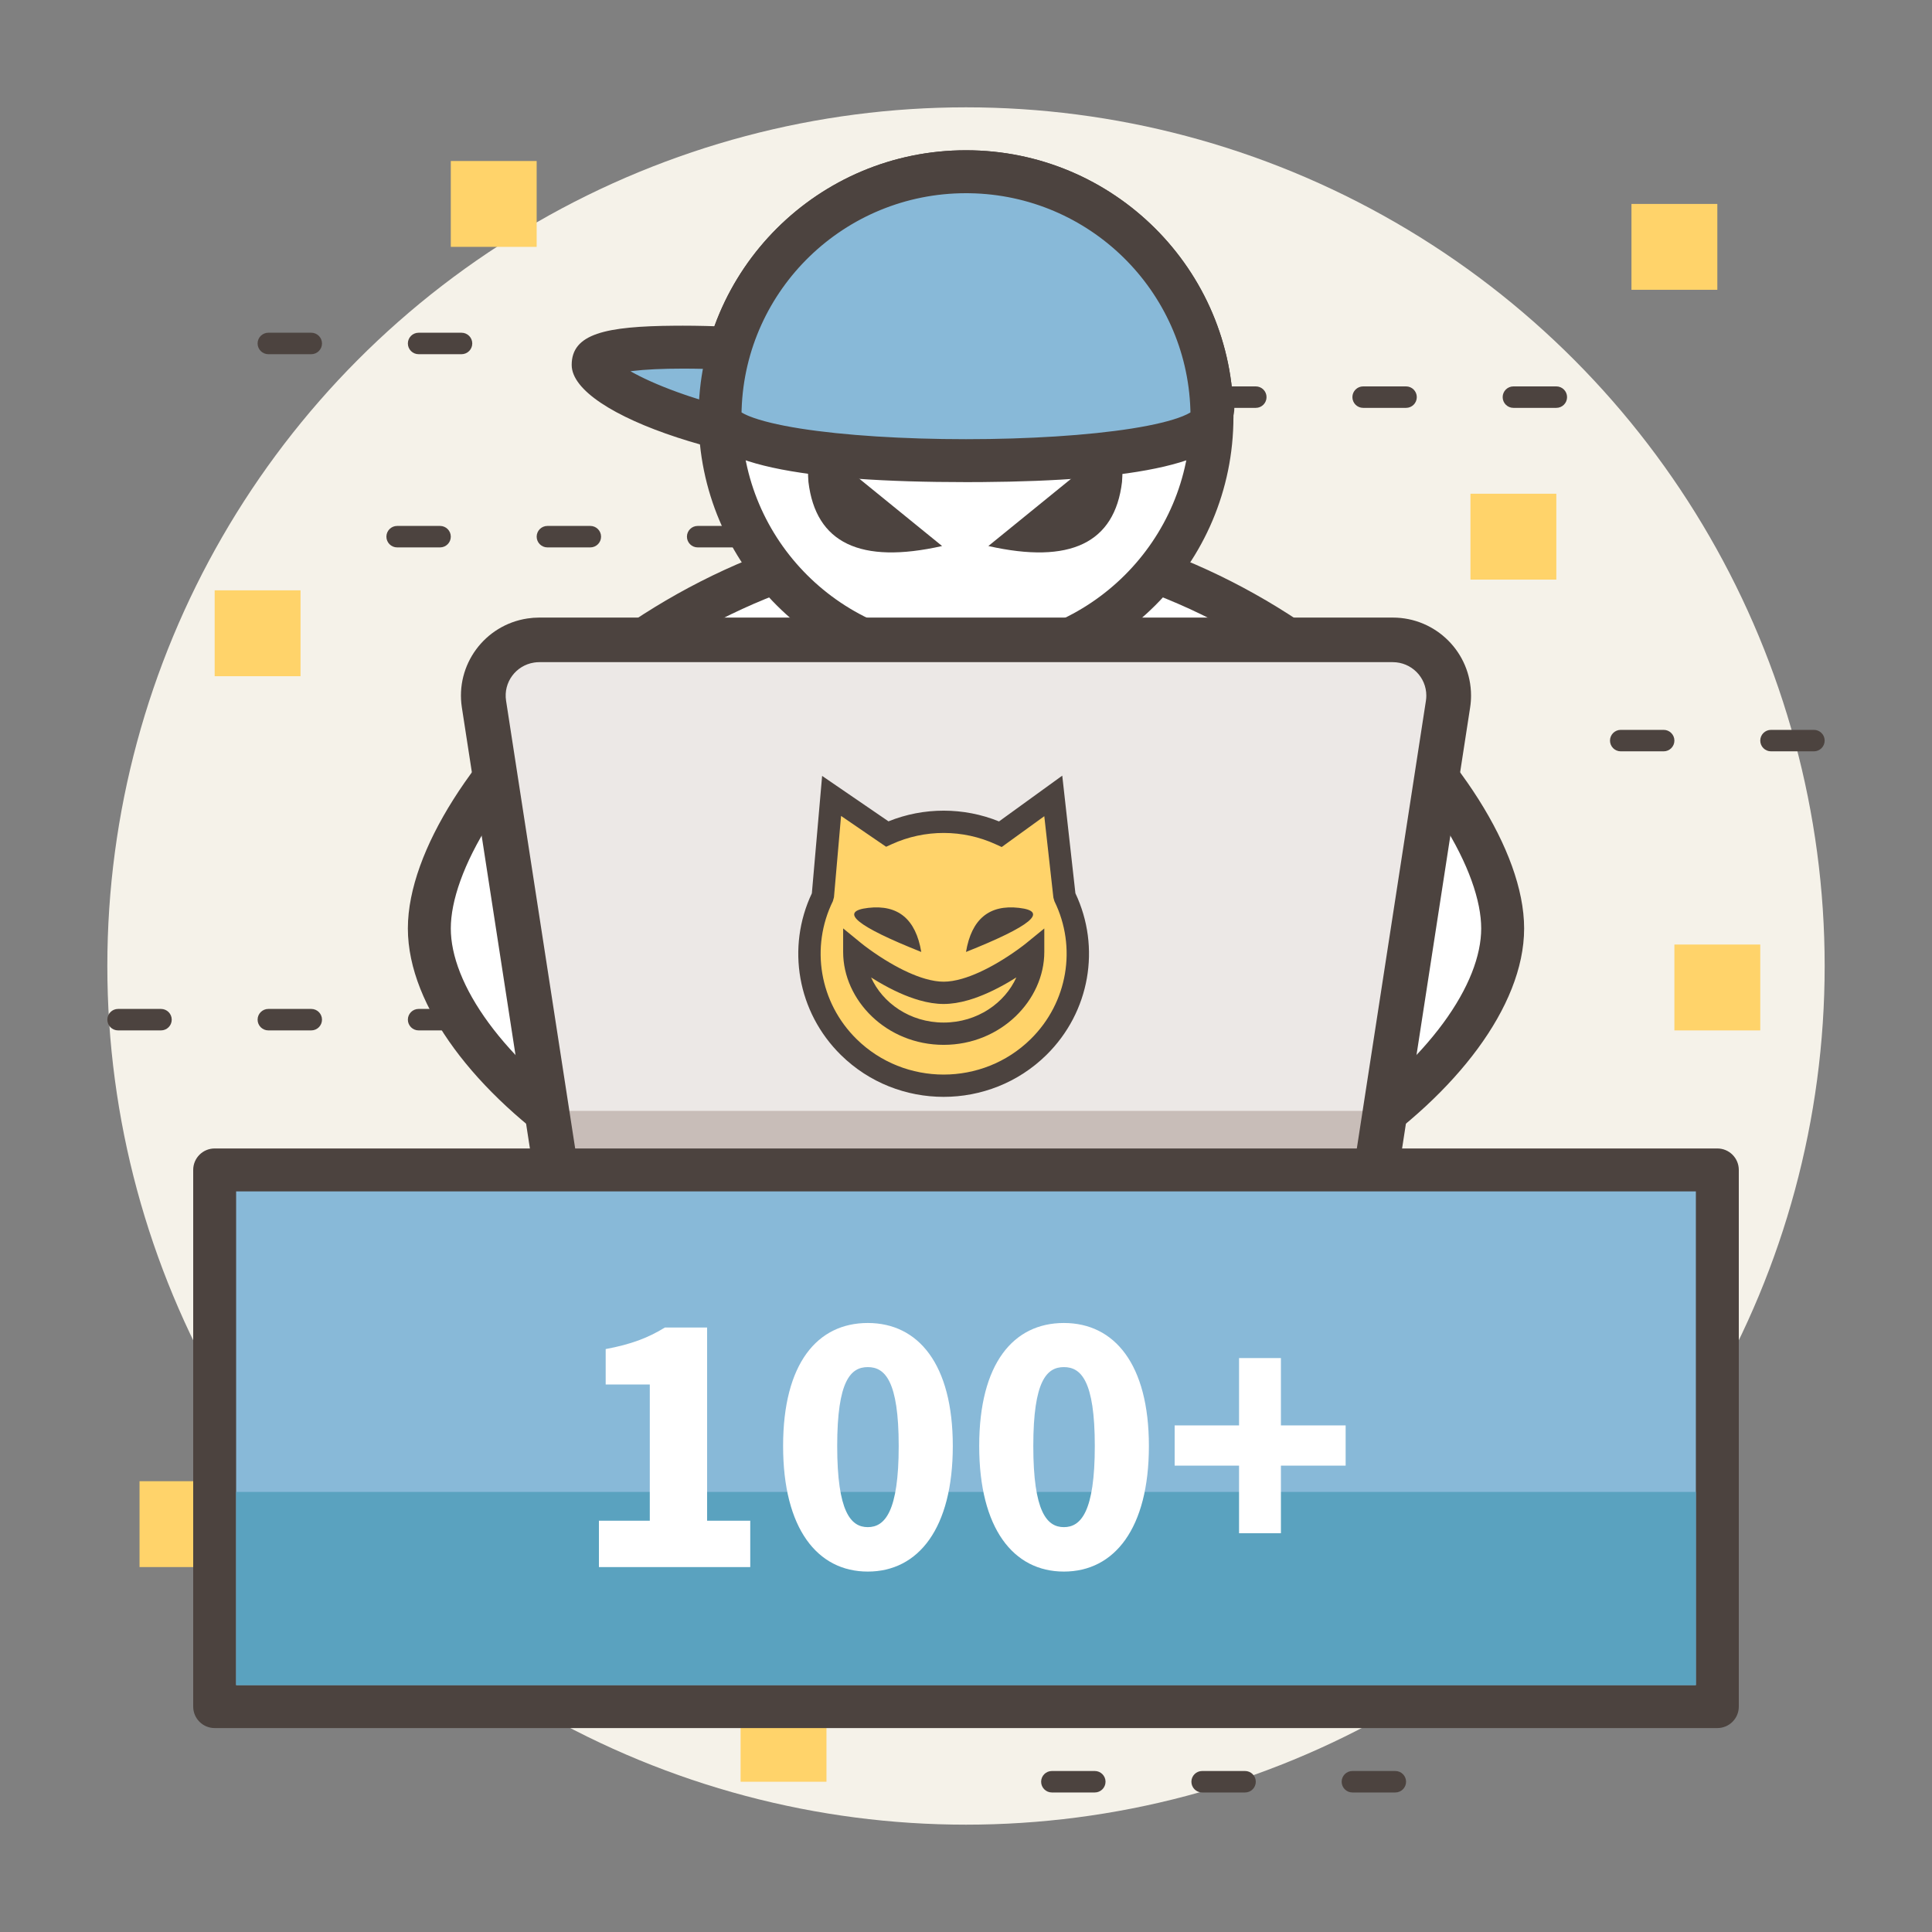 <?xml version="1.0" encoding="UTF-8"?>
<svg width="180px" height="180px" viewBox="0 0 180 180" version="1.1" xmlns="http://www.w3.org/2000/svg" xmlns:xlink="http://www.w3.org/1999/xlink">
    <rect x="0" y="0" width="180" height="180" fill="#808080" stroke="none"/>
    <!-- Generator: Sketch 63.1 (92452) - https://sketch.com -->
    <title>img/Adversary</title>
    <desc>Created with Sketch.</desc>
    <g id="img/Adversary" stroke="none" stroke-width="1" fill="none" fill-rule="evenodd">
        <circle id="Oval-Copy" fill="#F5F2E9" transform="translate(90, 90) scale(1, -1) translate(-90, -90) " cx="90" cy="90" r="80"></circle>
        <path d="M11,96 L15,96 C15.552,96 16,95.552 16,95 C16,94.448 15.552,94 15,94 L11,94 C10.448,94 10,94.448 10,95 C10,95.552 10.448,96 11,96 Z M25,96 L29,96 C29.552,96 30,95.552 30,95 C30,94.448 29.552,94 29,94 L25,94 C24.448,94 24,94.448 24,95 C24,95.552 24.448,96 25,96 Z M39,96 L43,96 C43.552,96 44,95.552 44,95 C44,94.448 43.552,94 43,94 L39,94 C38.448,94 38,94.448 38,95 C38,95.552 38.448,96 39,96 Z M53,96 L57,96 C57.552,96 58,95.552 58,95 C58,94.448 57.552,94 57,94 L53,94 C52.448,94 52,94.448 52,95 C52,95.552 52.448,96 53,96 Z" id="Line-3-Copy-6" fill="#4C433F" fill-rule="nonzero"></path>
        <path d="M37,51 L41,51 C41.552,51 42,50.552 42,50 C42,49.448 41.552,49 41,49 L37,49 C36.448,49 36,49.448 36,50 C36,50.552 36.448,51 37,51 Z M51,51 L55,51 C55.552,51 56,50.552 56,50 C56,49.448 55.552,49 55,49 L51,49 C50.448,49 50,49.448 50,50 C50,50.552 50.448,51 51,51 Z M65,51 L69,51 C69.552,51 70,50.552 70,50 C70,49.448 69.552,49 69,49 L65,49 C64.448,49 64,49.448 64,50 C64,50.552 64.448,51 65,51 Z" id="Line-3-Copy-8" fill="#4C433F" fill-rule="nonzero"></path>
        <path d="M98,167 L102,167 C102.552,167 103,166.552 103,166 C103,165.448 102.552,165 102,165 L98,165 C97.448,165 97,165.448 97,166 C97,166.552 97.448,167 98,167 Z M112,167 L116,167 C116.552,167 117,166.552 117,166 C117,165.448 116.552,165 116,165 L112,165 C111.448,165 111,165.448 111,166 C111,166.552 111.448,167 112,167 Z M126,167 L130,167 C130.552,167 131,166.552 131,166 C131,165.448 130.552,165 130,165 L126,165 C125.448,165 125,165.448 125,166 C125,166.552 125.448,167 126,167 Z" id="Line-3-Copy-9" fill="#4C433F" fill-rule="nonzero"></path>
        <path d="M151,70 L155,70 C155.552,70 156,69.552 156,69 C156,68.448 155.552,68 155,68 L151,68 C150.448,68 150,68.448 150,69 C150,69.552 150.448,70 151,70 Z M165,70 L169,70 C169.552,70 170,69.552 170,69 C170,68.448 169.552,68 169,68 L165,68 C164.448,68 164,68.448 164,69 C164,69.552 164.448,70 165,70 Z" id="Line-3-Copy-10" fill="#4C433F" fill-rule="nonzero"></path>
        <rect id="Rectangle" fill="#FFD36A" x="152" y="19" width="8" height="8"></rect>
        <rect id="Rectangle-Copy-2" fill="#FFD36A" x="20" y="55" width="8" height="8"></rect>
        <rect id="Rectangle-Copy-3" fill="#FFD36A" x="156" y="88" width="8" height="8"></rect>
        <rect id="Rectangle-Copy-8" fill="#FFD36A" x="69" y="158" width="8" height="8"></rect>
        <rect id="Rectangle-Copy-4" fill="#FFD36A" x="13" y="138" width="8" height="8"></rect>
        <rect id="Rectangle-Copy-6" fill="#FFD36A" x="137" y="46" width="8" height="8"></rect>
        <rect id="Rectangle-Copy-7" fill="#FFD36A" x="42" y="15" width="8" height="8"></rect>
        <path d="M90,117 C117.614,117 140,98.926 140,86.5 C140,74.074 117.614,50 90,50 C62.386,50 40,74.074 40,86.5 C40,98.926 62.386,117 90,117 Z" id="Oval" stroke="#4C433F" stroke-width="4" fill="#FFFFFF"></path>
        <ellipse id="Oval" fill="#FFFFFF" fill-rule="nonzero" cx="90" cy="38.846" rx="22.917" ry="22.846"></ellipse>
        <path d="M90,14 C76.24,14 65.083,25.123 65.083,38.846 C65.083,52.57 76.24,63.692 90,63.692 C103.76,63.692 114.917,52.57 114.917,38.846 C114.917,25.123 103.76,14 90,14 Z M90,18 C101.553,18 110.917,27.335 110.917,38.846 C110.917,50.358 101.553,59.692 90,59.692 C78.447,59.692 69.083,50.358 69.083,38.846 C69.083,27.335 78.447,18 90,18 Z" id="Oval" fill="#4C433F" fill-rule="nonzero"></path>
        <path d="M84,42 C100.016,42 113,40.209 113,38 C113,35.791 100.016,36.209 84,34 C67.984,31.791 55.263,31.791 55.263,34 C55.263,36.209 67.984,42 84,42 Z" id="Oval" fill="#88B9D8"></path>
        <path d="M63.625,30.343 L62.877,30.346 C56.394,30.393 53.263,31.098 53.263,34 C53.263,38.69 69.227,44 84,44 C91.61,44 98.767,43.598 104.204,42.887 L104.779,42.81 C111.675,41.859 115,40.774 115,38 C115,36.048 113.611,35.313 111.129,34.796 L110.726,34.716 C109.475,34.482 107.855,34.289 105.492,34.078 L95.464,33.254 L93.473,33.072 C90.54,32.795 87.832,32.494 85.162,32.139 L84.273,32.019 C76.385,30.931 69.055,30.343 63.625,30.343 Z M63.625,34.343 C68.506,34.343 75.062,34.843 82.191,35.775 L83.727,35.981 C87.049,36.439 90.388,36.809 94.093,37.147 L97.728,37.458 C100.422,37.679 103.845,37.951 104.336,37.993 L105.579,38.103 C105.987,38.14 106.369,38.177 106.727,38.214 L107.531,38.299 L107.446,38.317 C106.502,38.505 105.426,38.683 104.233,38.847 L103.108,38.994 C97.93,39.635 91.178,40 84,40 C76.937,40 69.976,38.833 64.257,36.931 L63.789,36.772 C61.937,36.135 60.331,35.45 59.102,34.789 L58.738,34.587 L58.896,34.567 C60.118,34.42 61.718,34.343 63.625,34.343 Z" id="Oval" fill="#4C433F" fill-rule="nonzero"></path>
        <path d="M112.917,38.846 C112.917,26.229 102.657,16 90,16 C77.343,16 67.083,26.229 67.083,38.846 C67.083,44.275 112.917,44.275 112.917,38.846 Z" id="Oval" fill="#88B9D8" fill-rule="nonzero"></path>
        <path d="M90,14 C76.24,14 65.083,25.123 65.083,38.846 C65.083,43.332 75.123,44.918 90,44.918 L91.455,44.913 C105.528,44.81 114.917,43.185 114.917,38.846 C114.917,25.123 103.76,14 90,14 Z M90.349,18.003 C101.509,18.185 110.541,27.077 110.905,38.151 L110.911,38.422 L110.855,38.458 C110.694,38.553 110.472,38.662 110.195,38.775 C109.141,39.202 107.518,39.597 105.443,39.925 C101.381,40.566 95.811,40.918 90,40.918 C84.189,40.918 78.619,40.566 74.557,39.925 C72.482,39.597 70.859,39.202 69.805,38.775 L69.645,38.708 C69.441,38.619 69.274,38.534 69.145,38.458 L69.088,38.422 L69.095,38.151 C69.463,26.961 78.68,18 90,18 L90.349,18.003 Z" id="Oval" fill="#4C433F" fill-rule="nonzero"></path>
        <path d="M87.773,50.872 C80.155,52.587 76.004,50.598 75.321,44.906 C75.228,43.531 75.228,41.949 75.731,41.083 C75.731,41.083 79.745,44.346 87.773,50.872 Z" id="Path-31" fill="#4C433F" fill-rule="nonzero"></path>
        <path d="M104.583,50.872 C96.965,52.587 92.814,50.598 92.131,44.906 C92.038,43.531 92.038,41.949 92.54,41.083 C92.54,41.083 96.555,44.346 104.583,50.872 Z" id="Path-31" fill="#4C433F" fill-rule="nonzero" transform="translate(98.333, 46.275) scale(-1, 1) translate(-98.333, -46.275) "></path>
        <polygon id="Path-18" fill="#ECE8E6" points="45.761 64.562 48.501 59.31 132 59.31 136 64.562 128 113 128 119 125.417 122.05 57.066 122.05 52.856 119.846 52.856 111.538"></polygon>
        <polygon id="Path-5" fill="#FFD36A" points="82.708 77.82 77.86 74.379 76.857 81.646 75.273 86.497 75.873 93.675 79.583 98.554 86.179 101.295 93.554 100.115 98.333 96.04 100.657 90 100.19 85.856 98.929 81.646 98.333 74.379 93.125 77.82 87.773 76.415"></polygon>
        <polygon id="Rectangle" fill="#C8BDB8" points="129.583 103.498 129.583 109 51.735 109 50.417 103.498"></polygon>
        <path d="M129.762,57.538 C133.79,57.538 137.054,60.793 137.054,64.808 C137.054,65.178 137.026,65.547 136.969,65.913 L130.239,109.528 C130.124,110.27 129.9,110.971 129.584,111.616 L129.583,116.731 C129.583,120.745 126.319,124 122.292,124 L57.708,124 C53.681,124 50.417,120.745 50.417,116.731 L50.416,111.616 C50.1,110.971 49.876,110.27 49.761,109.528 L43.031,65.913 C42.418,61.945 45.149,58.233 49.129,57.623 C49.496,57.567 49.866,57.538 50.238,57.538 L129.762,57.538 Z M125.417,115.692 L54.583,115.692 L54.583,116.731 C54.583,118.451 55.982,119.846 57.708,119.846 L122.292,119.846 C124.018,119.846 125.417,118.451 125.417,116.731 L125.417,115.692 Z M129.762,61.692 L50.238,61.692 C50.078,61.692 49.92,61.704 49.762,61.729 C48.057,61.99 46.886,63.581 47.149,65.281 L53.88,108.897 C54.114,110.417 55.426,111.538 56.968,111.538 L123.032,111.538 C124.574,111.538 125.886,110.417 126.12,108.897 L132.851,65.281 C132.875,65.125 132.887,64.966 132.887,64.808 C132.887,63.087 131.488,61.692 129.762,61.692 Z M98.968,72.265 L100.193,83.224 C102.578,88.26 101.552,94.294 97.487,98.292 C92.2,103.492 83.633,103.492 78.346,98.292 C74.282,94.295 73.256,88.262 75.639,83.228 L76.595,72.29 L82.777,76.522 C86.07,75.193 89.785,75.196 93.076,76.53 L98.968,72.265 Z M78.36,76.018 L77.698,83.597 L77.595,83.964 C75.495,88.237 76.339,93.401 79.809,96.814 C84.285,101.216 91.548,101.216 96.024,96.814 C99.492,93.403 100.338,88.243 98.241,83.971 L98.142,83.63 L97.294,76.043 L93.326,78.915 L92.771,78.661 C89.715,77.257 86.154,77.252 83.093,78.647 L82.557,78.891 L78.36,76.018 Z M78.554,86.497 L80.256,87.889 C80.387,87.996 80.639,88.192 80.992,88.447 C81.584,88.874 82.231,89.303 82.91,89.701 C84.065,90.379 85.186,90.897 86.215,91.192 C86.836,91.37 87.407,91.462 87.917,91.462 C88.432,91.462 89.01,91.368 89.639,91.186 C90.664,90.89 91.782,90.374 92.932,89.701 C93.613,89.302 94.262,88.874 94.856,88.446 C95.21,88.191 95.463,87.995 95.594,87.888 L95.594,87.888 L97.295,86.502 L97.295,88.692 C97.295,93.182 93.25,97.346 87.917,97.346 C82.585,97.346 78.554,93.185 78.554,88.692 L78.554,88.692 L78.554,86.497 Z M94.691,91.064 C94.461,91.209 94.226,91.352 93.987,91.492 C92.699,92.245 91.432,92.83 90.219,93.181 C89.412,93.414 88.644,93.538 87.917,93.538 C87.197,93.538 86.436,93.416 85.639,93.187 C84.42,92.838 83.147,92.25 81.853,91.491 C81.617,91.352 81.385,91.211 81.157,91.067 C82.209,93.424 84.762,95.269 87.917,95.269 C91.075,95.269 93.636,93.42 94.691,91.064 Z M80.893,84.584 C83.674,84.264 85.321,85.634 85.833,88.692 C79.759,86.273 78.112,84.904 80.893,84.584 Z M94.94,84.584 C97.721,84.904 96.074,86.273 90,88.692 C90.513,85.634 92.16,84.264 94.94,84.584 Z" id="Combined-Shape" fill="#4C433F" fill-rule="nonzero"></path>
        <g id="100+" transform="translate(20, 109)">
            <rect id="Rectangle" fill="#88B9D8" x="0" y="0" width="140" height="50"></rect>
            <path d="M140,-2 L0,-2 C-1.105,-2 -2,-1.105 -2,0 L-2,50 C-2,51.105 -1.105,52 0,52 L140,52 C141.105,52 142,51.105 142,50 L142,0 C142,-1.105 141.105,-2 140,-2 Z M138,2 L138,48 L2,48 L2,2 L138,2 Z" id="Rectangle" fill="#4C433F" fill-rule="nonzero"></path>
            <rect id="Rectangle-Copy-5" fill="#5AA2BF" x="2" y="30" width="136" height="18"></rect>
            <path d="M49.9,37 L49.9,32.68 L45.88,32.68 L45.88,14.68 L41.95,14.68 C40.39,15.64 38.83,16.24 36.43,16.69 L36.43,19.99 L40.54,19.99 L40.54,32.68 L35.8,32.68 L35.8,37 L49.9,37 Z M60.85,37.42 C65.56,37.42 68.77,33.4 68.77,25.72 C68.77,18.1 65.56,14.26 60.85,14.26 C56.14,14.26 52.96,18.04 52.96,25.72 C52.96,33.4 56.14,37.42 60.85,37.42 Z M60.85,33.28 C59.26,33.28 58,31.84 58,25.72 C58,19.63 59.26,18.37 60.85,18.37 C62.44,18.37 63.73,19.63 63.73,25.72 C63.73,31.84 62.44,33.28 60.85,33.28 Z M79.12,37.42 C83.83,37.42 87.04,33.4 87.04,25.72 C87.04,18.1 83.83,14.26 79.12,14.26 C74.41,14.26 71.23,18.04 71.23,25.72 C71.23,33.4 74.41,37.42 79.12,37.42 Z M79.12,33.28 C77.53,33.28 76.27,31.84 76.27,25.72 C76.27,19.63 77.53,18.37 79.12,18.37 C80.71,18.37 82,19.63 82,25.72 C82,31.84 80.71,33.28 79.12,33.28 Z M99.34,33.85 L99.34,27.55 L105.37,27.55 L105.37,23.8 L99.34,23.8 L99.34,17.53 L95.44,17.53 L95.44,23.8 L89.44,23.8 L89.44,27.55 L95.44,27.55 L95.44,33.85 L99.34,33.85 Z" fill="#FFFFFF" fill-rule="nonzero"></path>
        </g>
        <path d="M25,33 L29,33 C29.552,33 30,32.552 30,32 C30,31.448 29.552,31 29,31 L25,31 C24.448,31 24,31.448 24,32 C24,32.552 24.448,33 25,33 Z M39,33 L43,33 C43.552,33 44,32.552 44,32 C44,31.448 43.552,31 43,31 L39,31 C38.448,31 38,31.448 38,32 C38,32.552 38.448,33 39,33 Z" id="Line-3-Copy-11" fill="#4C433F" fill-rule="nonzero"></path>
        <path d="M113,38 L117,38 C117.552,38 118,37.552 118,37 C118,36.448 117.552,36 117,36 L113,36 C112.448,36 112,36.448 112,37 C112,37.552 112.448,38 113,38 Z M127,38 L131,38 C131.552,38 132,37.552 132,37 C132,36.448 131.552,36 131,36 L127,36 C126.448,36 126,36.448 126,37 C126,37.552 126.448,38 127,38 Z M141,38 L145,38 C145.552,38 146,37.552 146,37 C146,36.448 145.552,36 145,36 L141,36 C140.448,36 140,36.448 140,37 C140,37.552 140.448,38 141,38 Z" id="Line-3-Copy-7" fill="#4C433F" fill-rule="nonzero"></path>
    </g>
</svg>